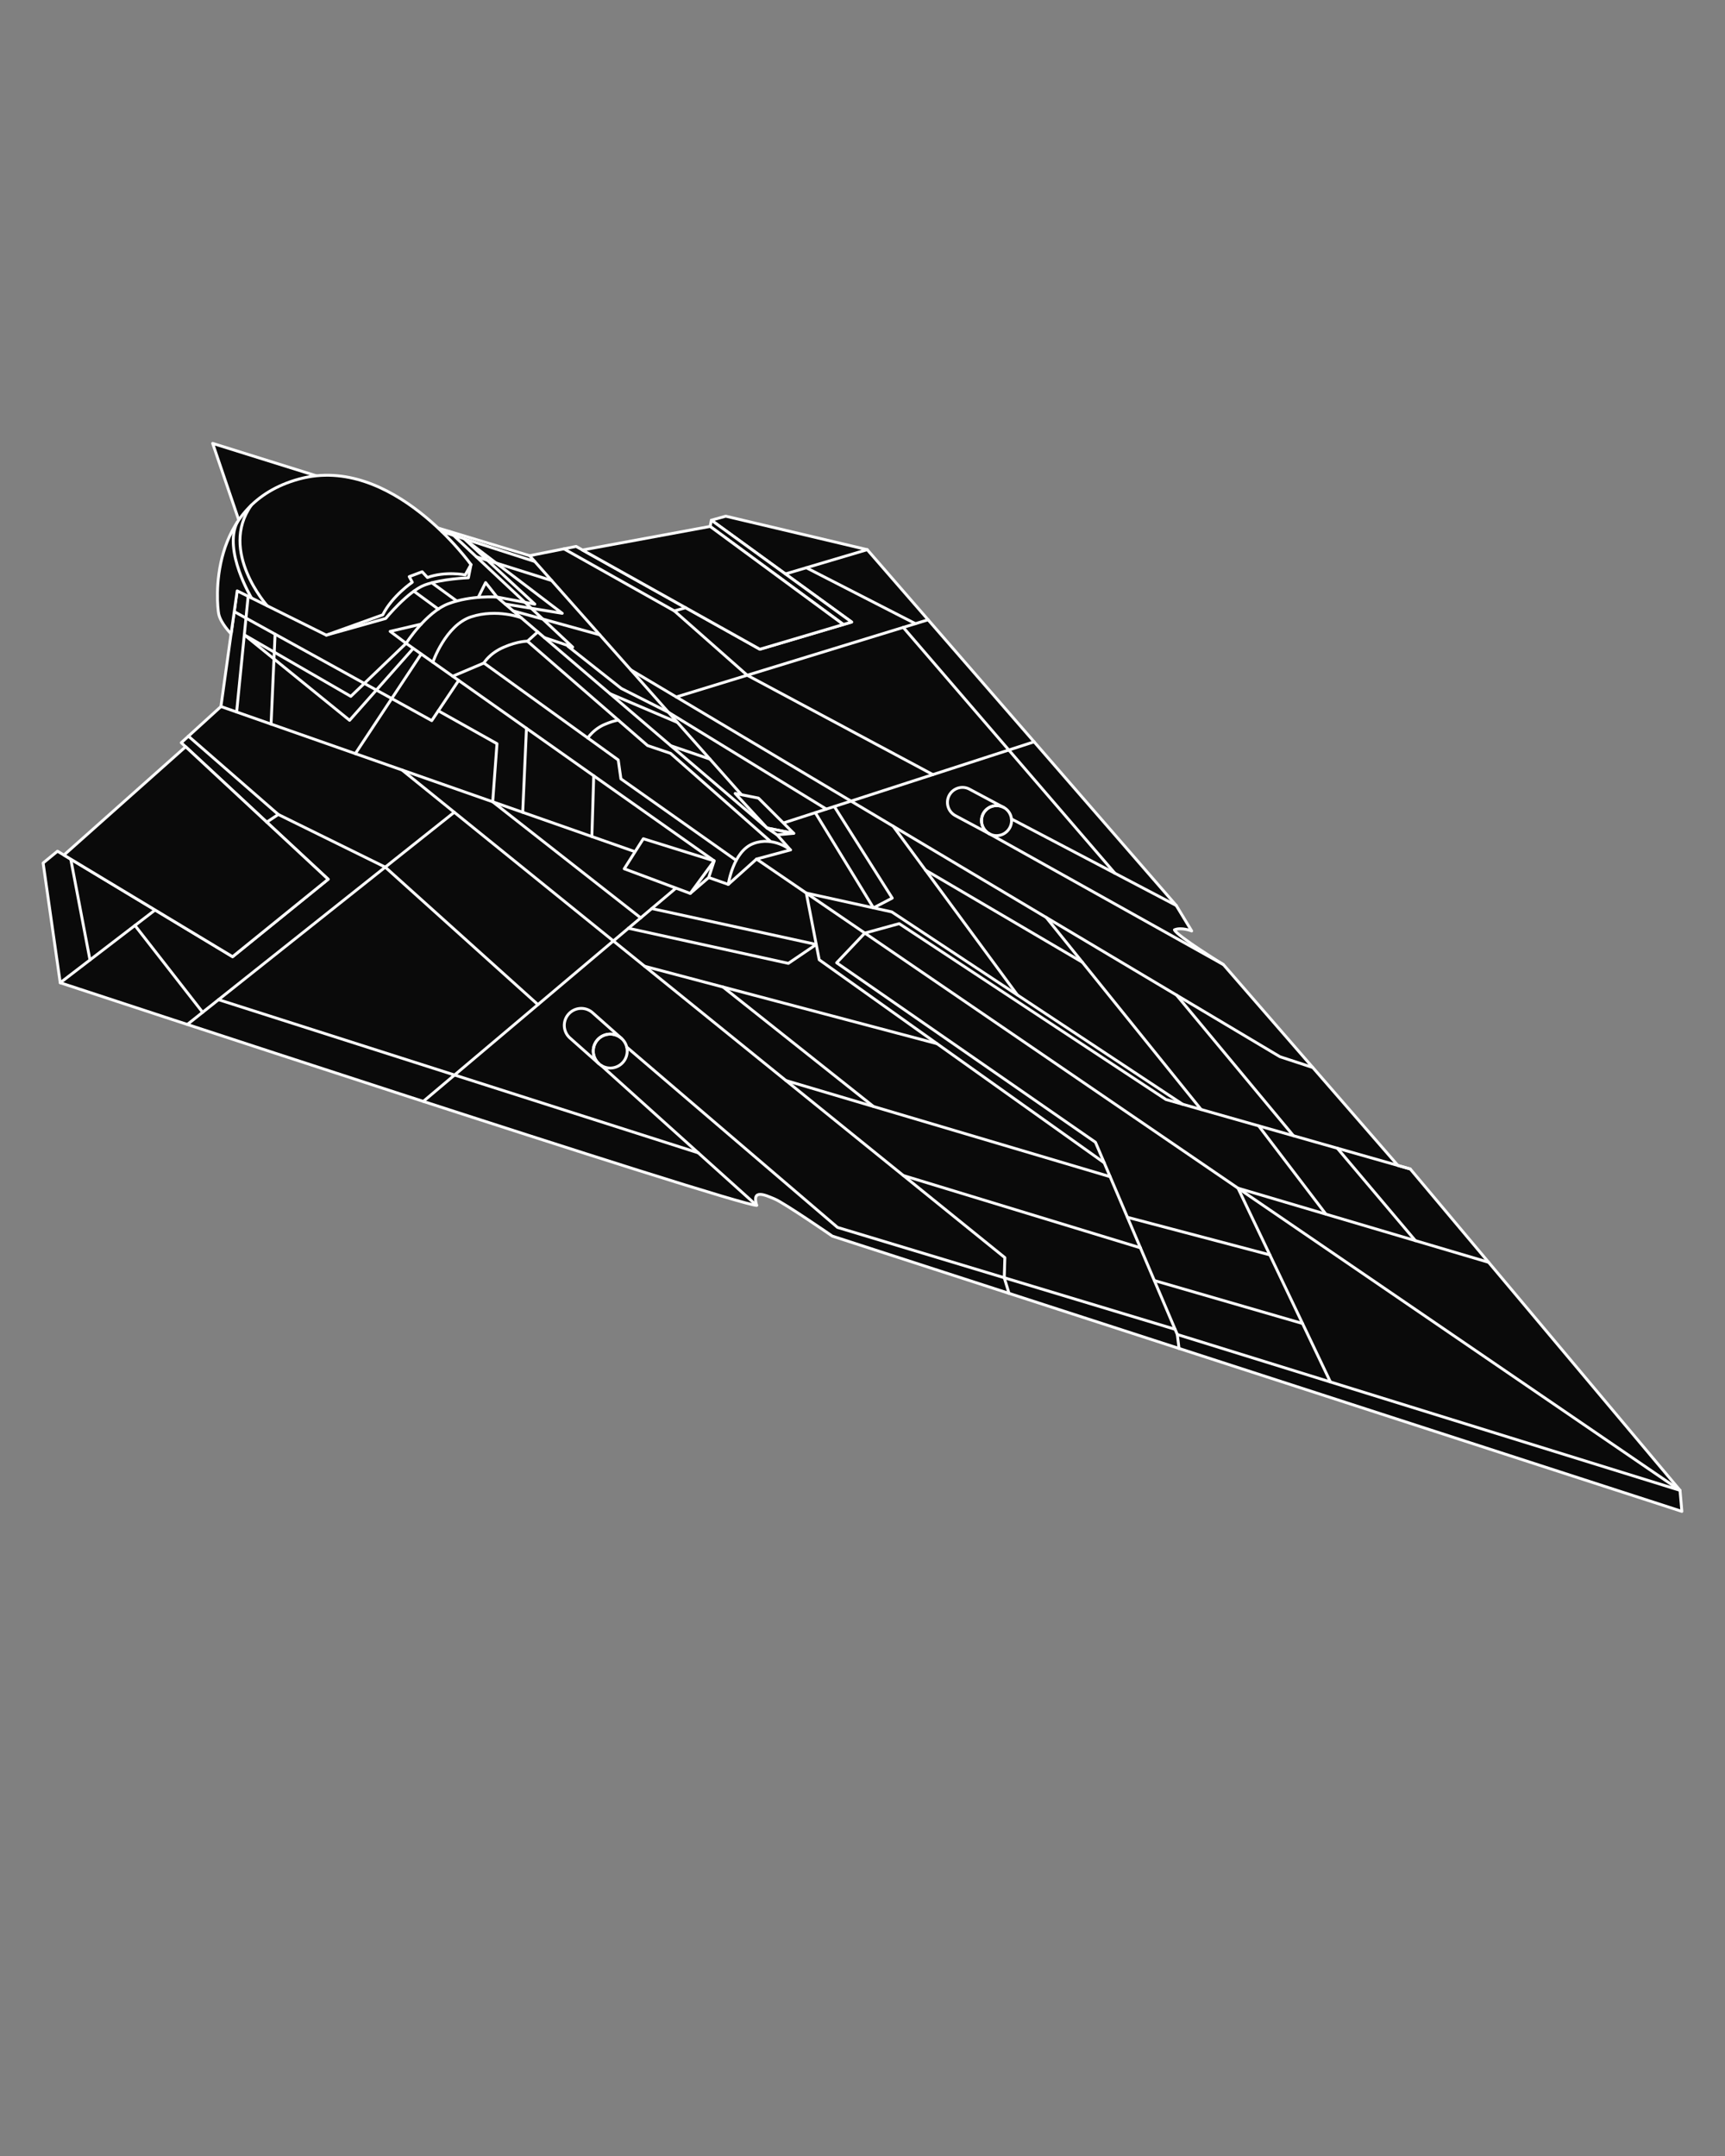 <svg id="Layer_2" data-name="Layer 2" xmlns="http://www.w3.org/2000/svg" viewBox="0 0 1200 1500"><rect x="0" y="0" width="1200" height="1500" fill="#808080" stroke="none"/><defs><style>.cls-1{fill:#0a0a0a;}.cls-1,.cls-2{stroke:#fefefe;stroke-linecap:round;stroke-linejoin:round;stroke-width:2px;}.cls-2{fill:none;}</style></defs><title>Artboard 1 copy</title><g id="delta-7"><path class="cls-1" d="M972.34,810.81l8.71,2.48,187.66,223.59,1.29,14.64L579,860s-33.35-23-40.09-25.82-16.07-7.2-12.54,4.43C512.43,838.78,41.9,683.73,41.9,683.73L30,600.43l10-8.22,121.78,73.4,66.49-53.88-102.18-95,27.6-25.14,11.23-80.46L290.25,363l78.19,23.61,32.33-6.44L528.61,451.7l63.84-18.93-97.57-70.84,10-2.8,98.4,23.28,215,247.6L829,647.7s-7.23-2.83-12-.79c1.74,4.34,34,24.12,34,24.12l121.4,139.78"/><polyline class="cls-2" points="820.19 938.18 819 928.46 762.06 794.7 582.02 669.84 601.62 649.18 625.53 642.61 811.11 764.97 981.05 813.29"/><polyline class="cls-2" points="822.66 768.25 620.33 634.43 560.91 621.35 569.89 667.74 768.15 808.99"/><polyline class="cls-2" points="526.29 597.68 1168.71 1036.88 819 928.46"/><polyline class="cls-2" points="925.51 961.48 861.24 826.67 1035.56 878.23"/><line class="cls-2" x1="906.12" y1="920.8" x2="803.03" y2="890.92"/><line class="cls-2" x1="883.35" y1="873.05" x2="784.29" y2="846.91"/><line class="cls-2" x1="984.61" y1="863.16" x2="930.33" y2="798.87"/><line class="cls-2" x1="922.39" y1="844.76" x2="875.59" y2="783.3"/><polyline class="cls-2" points="817.46 924.83 582.63 853.96 435.98 728.49"/><line class="cls-2" x1="418.19" y1="741.25" x2="526.32" y2="838.62"/><path class="cls-2" d="M434.48,737.58a11.78,11.78,0,0,1-16.28,3.66c-.22-.13-.44-.28-.65-.43a10.47,10.47,0,0,1-.89-.73,11.8,11.8,0,1,1,17.82-2.5Z"/><line class="cls-2" x1="41.9" y1="683.73" x2="107.89" y2="633.12"/><line class="cls-2" x1="49.23" y1="597.76" x2="62.59" y2="667.86"/><polyline class="cls-2" points="153.71 491.55 506.63 615.31 526.29 597.68 549.87 591.32 368.44 386.63"/><polyline class="cls-2" points="701.95 899.87 698.61 888.97 699.03 874.98 279.68 535.72"/><polyline class="cls-2" points="913.16 742.67 890.43 735.22 438.85 466.07"/><line class="cls-2" x1="850.94" y1="671.03" x2="687.96" y2="579.94"/><line class="cls-2" x1="818.34" y1="630.01" x2="703.61" y2="569.76"/><path class="cls-2" d="M702.24,576.22a10.44,10.44,0,0,1-13.91,3.93l-.37-.21a10.42,10.42,0,0,1-.47-17.7,10.43,10.43,0,0,1,14.75,14Z"/><line class="cls-2" x1="793.33" y1="868.14" x2="628.46" y2="817.88"/><line class="cls-2" x1="772.26" y1="818.66" x2="546.73" y2="751.77"/><line class="cls-2" x1="651.79" y1="726.1" x2="448.46" y2="672.27"/><line class="cls-2" x1="502.98" y1="686.7" x2="607.66" y2="769.84"/><line class="cls-2" x1="483.06" y1="607.05" x2="294.46" y2="766.28"/><polyline class="cls-2" points="445.7 638.59 342.75 557.84 345.73 517.42 304.92 494.54"/><polyline class="cls-2" points="453.38 632.11 567.83 657.08 548.41 670.24 437.14 645.81"/><line class="cls-2" x1="707.75" y1="692.25" x2="621.36" y2="574.85"/><line class="cls-2" x1="835.54" y1="771.91" x2="727.82" y2="638.3"/><line class="cls-2" x1="899.8" y1="790.19" x2="818.51" y2="692.36"/><line class="cls-2" x1="535.87" y1="575.52" x2="719.42" y2="516.1"/><polyline class="cls-2" points="574.82 562.91 465 495.57 432.19 478.98 395 449.55"/><polyline class="cls-2" points="567.14 565.4 607.62 631.64 620.69 624.84 580.39 561.11"/><line class="cls-2" x1="643.81" y1="605.36" x2="752.93" y2="669.44"/><polygon class="cls-1" points="129.15 519.52 44.48 594.89 161.8 665.61 228.28 611.73 129.15 519.52"/><polygon class="cls-1" points="494.88 361.93 494.02 366.26 586.7 434.48 592.45 432.77 494.88 361.93"/><polygon class="cls-1" points="494.02 366.26 405.2 382.67 528.61 451.7 586.7 434.48 494.02 366.26"/><line class="cls-2" x1="130.31" y1="712.76" x2="316.01" y2="565.12"/><line class="cls-2" x1="93.88" y1="643.87" x2="140.96" y2="704.3"/><polyline class="cls-2" points="185.57 572 193.59 566.66 267.99 603.3 374.22 698.94"/><line class="cls-2" x1="645.67" y1="431.19" x2="470.46" y2="484.91"/><line class="cls-2" x1="603.3" y1="382.41" x2="546.37" y2="399.31"/><line class="cls-2" x1="560.9" y1="394.99" x2="636.82" y2="433.91"/><polyline class="cls-2" points="477 422.83 469.11 425.03 519.8 469.79 648.96 538.91"/><line class="cls-2" x1="152.02" y1="695.5" x2="485.71" y2="802.05"/><line class="cls-2" x1="628.35" y1="436.5" x2="775.55" y2="607.53"/><path class="cls-2" d="M687.49,562.24a10.42,10.42,0,0,0,.47,17.7l.37.21-23.72-12.68-.36-.21a10.43,10.43,0,0,1,4.09-19.36,10.33,10.33,0,0,1,6.09,1.16l23.72,12.68a10.44,10.44,0,0,0-10.66.5Z"/><path class="cls-2" d="M432.35,722.45a11.8,11.8,0,1,0-15.69,17.63L396.75,722.4l-.43-.38A11.8,11.8,0,0,1,412,704.39Z"/><line class="cls-2" x1="193.59" y1="566.66" x2="131.06" y2="512.18"/><line class="cls-2" x1="469.11" y1="425.03" x2="392.33" y2="381.87"/><polygon class="cls-1" points="480.17 621.59 493.01 610.54 496.81 598.93 480.17 621.59"/><polygon class="cls-1" points="434.26 604.44 447.53 583.54 496.81 598.93 480.17 621.59 434.26 604.44"/><path class="cls-2" d="M506.63,615.31s3.3-23,17.33-28.37,25.91,4.38,25.91,4.38"/><polygon class="cls-1" points="511.44 552.05 533.63 576.1 552.16 579.78 527.61 555.26 511.44 552.05"/><polygon class="cls-1" points="533.63 576.1 540.57 580.83 552.16 579.78 533.63 576.1"/><path class="cls-2" d="M496.81,598.93,282.52,447.59S296.34,425.94,312,420s33.73-4.6,33.73-4.6L533.63,576.1"/><path class="cls-2" d="M314.93,470.48l21.7-9.19s3.67-6.63,13.8-11,16.49-4.18,16.49-4.18l7.18-6.47"/><polyline class="cls-2" points="336.63 461.29 430.08 528.73 431.94 541.88 512.15 598.59"/><polyline class="cls-2" points="536.17 585.57 466.46 524.13 450.5 518.73 366.92 446.11"/><path class="cls-2" d="M408.88,513.43a28.84,28.84,0,0,1,10.68-8.94c6.67-3,10.57-3.46,10.57-3.46"/><line class="cls-2" x1="413.04" y1="539.77" x2="411.73" y2="582.03"/><line class="cls-2" x1="466.7" y1="518.85" x2="493.84" y2="528.11"/><line class="cls-2" x1="366.24" y1="506.72" x2="363.62" y2="565.16"/><line class="cls-2" x1="424.39" y1="482.65" x2="471.22" y2="502.6"/><polyline class="cls-2" points="319.07 473.4 300.34 501.37 162.93 425.51"/><polyline class="cls-2" points="378.77 443.63 398.38 450.22 312.63 369.78"/><line class="cls-2" x1="293.01" y1="455" x2="247.18" y2="524.33"/><line class="cls-2" x1="357.03" y1="425.04" x2="417.22" y2="441.67"/><line class="cls-2" x1="191.36" y1="441.21" x2="188.57" y2="503.78"/><polygon class="cls-1" points="219.93 331 147.94 308.48 169.95 373.15 219.93 331"/><line class="cls-2" x1="331.42" y1="387.41" x2="383.74" y2="403.9"/><path class="cls-1" d="M160.77,441s-7.36-7.45-8.63-13.92-8.5-76.29,56-93.83,119.5,59.57,119.5,59.57l-4,7.15s-13.86-2.75-26.27,1.82l-3.68-4-9,3.4,2.12,3.9s-14,9.49-20.54,22.67L227,441.89l-62-30.8Z"/><line class="cls-2" x1="172.62" y1="414.9" x2="164.61" y2="495.37"/><line class="cls-2" x1="307.46" y1="369.87" x2="371.99" y2="390.64"/><polyline class="cls-2" points="351.43 420.25 391.12 426.71 322.97 374.87 372.04 420.34 345.75 415.39 337.81 405.33 332.7 415.61"/><polyline class="cls-2" points="287.17 451.46 243.19 501.15 169.95 441.69 244.04 484.49 282.52 447.59 271.43 439.27 293.02 434.22"/><path class="cls-2" d="M301.11,460.72s8.85-25.82,26.75-31.6,34.73.67,34.73.67"/><path class="cls-2" d="M227,441.89,268.3,430.3s15.56-19,27.21-23.31,30.32-5,30.32-5l1.83-9.2"/><line class="cls-2" x1="300.39" y1="405.48" x2="317.77" y2="418.14"/><line class="cls-2" x1="287.89" y1="411.31" x2="304.89" y2="423.77"/><path class="cls-2" d="M185.93,421.51s-33.89-37.86-11.12-70"/><path class="cls-2" d="M175,416.1s-19.85-32.89-10-52.74"/></g></svg>
